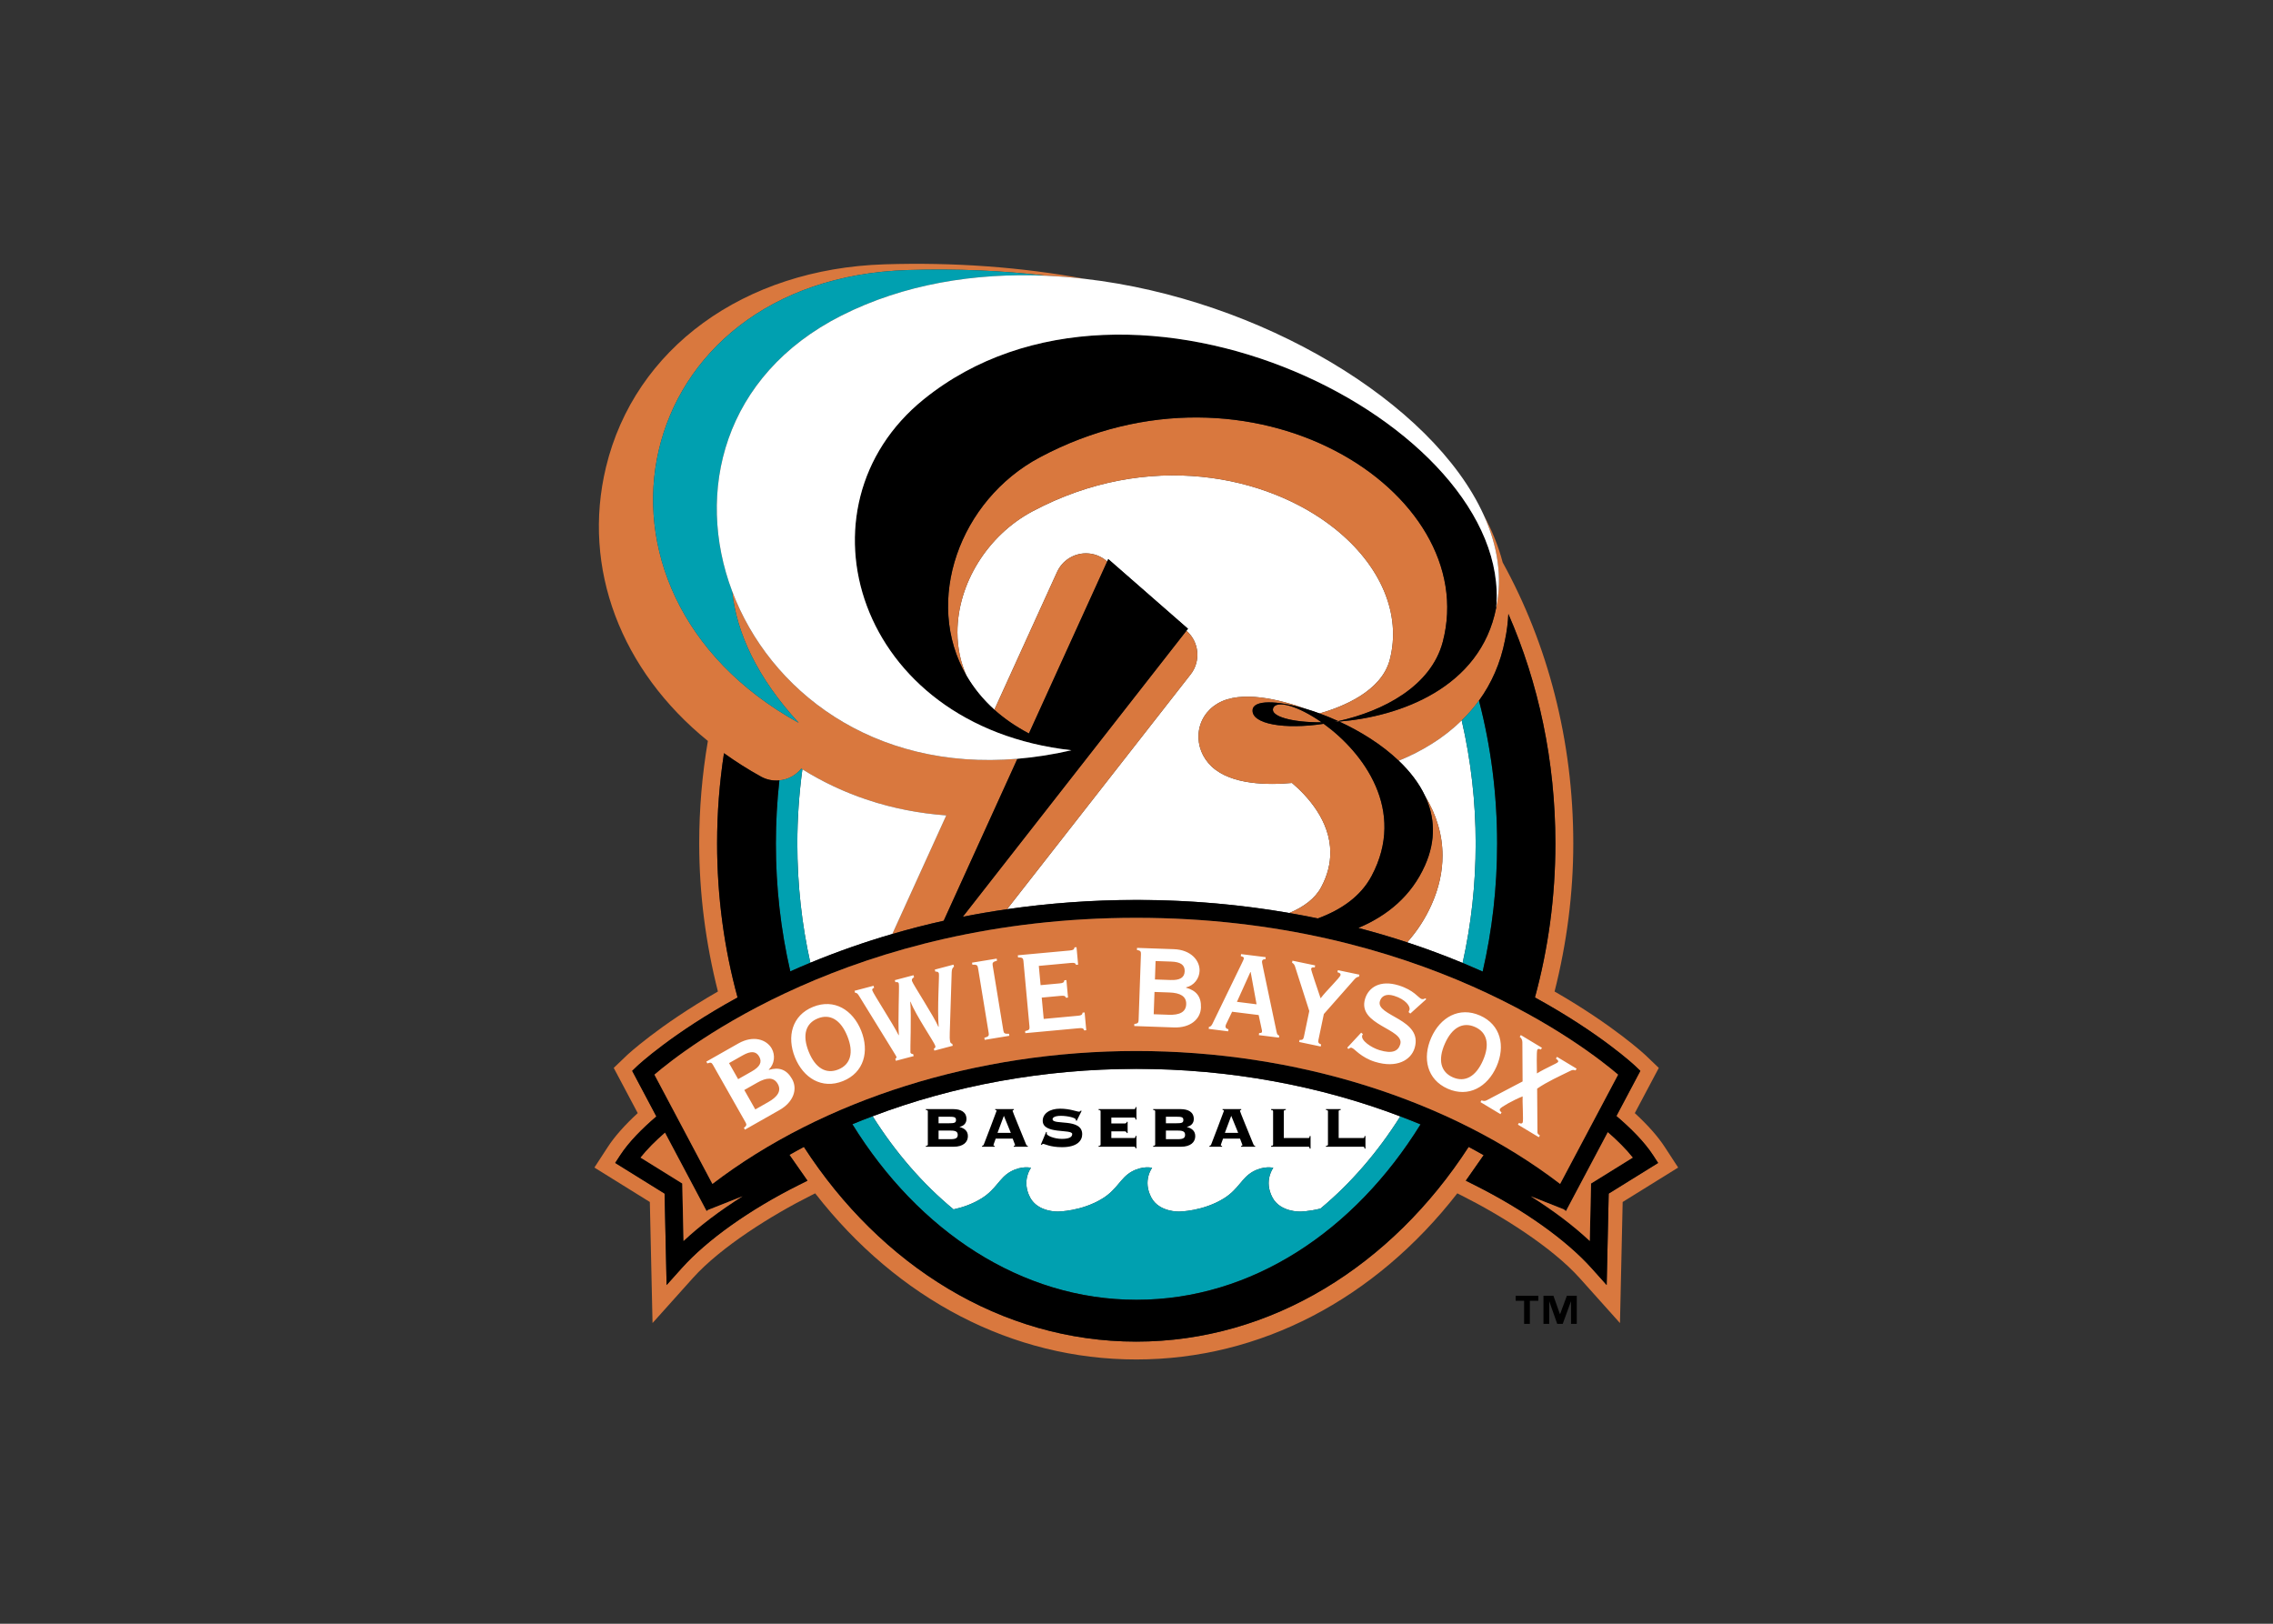 <svg clip-rule="evenodd" fill-rule="evenodd" stroke-linejoin="round" stroke-miterlimit="2" viewBox="0 0 560 400" xmlns="http://www.w3.org/2000/svg"><rect x="0" y="0" width="560" height="400" fill="#333333" stroke="none"/><g transform="matrix(.849 0 0 .849 117.583 37.608)"><path d="m344.628 288.56c-2.012-3.097-4.96-6.416-8.72-9.878 2.024-3.821 6.96-13.116 6.96-13.116l-3.774-3.615c-.101-.101-9.183-8.627-26.47-18.558 3.538-13.966 5.428-28.385 5.428-42.969 0-30.046-7.537-58.048-20.486-81.522-1.224-4.69-3.093-9.307-5.526-13.815 4.062 8.93 5.506 18.063 3.639 26.963-4.521 23.307-28.121 31.618-45.542 33.019 6.134 2.827 12.334 6.662 17.266 11.362 6.762-2.753 13.075-6.6 18.275-11.689 1.828-1.772 3.502-3.695 5.005-5.75 3.589-4.952 6.242-10.799 7.567-17.637.517-2.479.837-4.995.957-7.524 8.719 19.931 13.651 42.578 13.651 66.595 0 15.6-2.089 30.62-5.936 44.697 19.003 10.4 28.954 19.73 29.175 19.945l1.414 1.357-6.948 13.098c4.177 3.553 8.123 7.493 10.66 11.396l1.447 2.224-14.339 8.892-.589 26.532-4.382-4.891c-7.343-8.195-19.67-16.957-33.809-24.044l-2.689-1.345 5.18-7.404c-1.448-.805-2.882-1.627-4.358-2.399-22.239 34.351-57.167 56.498-96.45 56.498-39.288 0-74.218-22.141-96.455-56.494-1.424.744-2.803 1.534-4.194 2.31l5.236 7.489-2.686 1.345c-14.142 7.083-26.465 15.849-33.809 24.044l-4.381 4.891-.587-26.532-14.335-8.892 1.447-2.224c2.506-3.851 6.386-7.746 10.505-11.265l-7.019-13.229 1.414-1.357c.22-.213 10.168-9.541 29.167-19.941-3.849-14.079-5.94-29.097-5.94-44.701 0-8.944.69-17.69 1.996-26.181 3.451 2.481 7.045 4.757 10.765 6.815 1.618.885 3.467 1.26 5.303 1.075 2.493-.22 4.791-1.452 6.354-3.406.108.067.219.131.328.198 11.596 7.238 25.591 12.196 41.765 13.374l-15.658 34.402c4.925-1.44 9.896-2.72 14.904-3.837l21.389-46.996c-42.047 3.565-71.951-19.897-82.774-48.606 1.266 12.105 7.299 25.114 19.322 38.182-69.403-38.33-49.476-128.826 31.667-131.387 14.09-.446 27.498.167 40.149 1.649 3.764.169 7.52.473 11.261.908-18.597-3.428-38.066-4.851-58.172-4.216-40.806 1.29-72.536 24.387-80.839 58.843-7.081 29.371 4.375 59.043 29.567 79.457-1.677 9.819-2.517 19.764-2.513 29.726 0 14.59 1.884 29.007 5.426 42.973-17.281 9.927-26.363 18.453-26.457 18.546l-3.777 3.623 6.964 13.116c-3.762 3.464-6.708 6.781-8.722 9.878l-3.851 5.92 16.09 9.993.78 35.123 11.686-13.035c8.16-9.102 23.073-18.36 34.307-23.99l1.208-.605c23.964 30.775 57.259 48.2 93.169 48.2s69.204-17.425 93.164-48.204l1.208.609c11.246 5.634 26.161 14.891 34.313 23.99l11.684 13.043.78-35.131c3.285-2.041 16.104-9.993 16.104-9.993z" fill="#d9783e"/><path d="m275.046 186.667c3.325 5.464 5.057 11.3 5.057 17.302 0 4.658-1.032 9.404-3.155 14.156-1.778 4.015-4.175 7.727-7.102 11.001 5.438 1.79 10.807 3.783 16.096 5.976 2.526-11.368 3.795-22.978 3.785-34.623.008-12.027-1.351-24.017-4.049-35.737-5.2 5.089-11.513 8.936-18.275 11.689 3.214 3.062 5.887 6.486 7.643 10.236zm-178.394 48.385c7.776-3.215 15.722-6.003 23.802-8.351 4.887-10.741 11.467-25.202 15.658-34.402-16.174-1.178-30.169-6.136-41.765-13.374-.971 7.144-1.461 14.345-1.466 21.554 0 11.989 1.323 23.584 3.771 34.573zm168.14-87.902c3.476-13.188-2.577-27.48-16.165-38.233-19.34-15.305-53.913-22.731-87.535-4.826-13.019 6.938-21.751 21.013-21.751 35.055v.108c.014 4.467.913 8.658 2.619 12.483 2.163 3.704 4.896 7.044 8.099 9.896l18.195-39.975c1.492-3.282 4.779-5.399 8.384-5.399 2.23 0 4.385.81 6.063 2.278l.094.081.315-.696 23.133 20.217-.45.577.04.032c3.663 3.202 4.193 8.78 1.2 12.616l-53.296 68.151c12.419-1.793 24.951-2.691 37.499-2.686 16.091 0 30.889 1.438 44.412 3.786 4.255-1.778 7.505-4.224 9.261-7.514 1.879-3.517 2.639-6.87 2.639-9.993 0-9.204-6.607-16.382-11.119-20.229-6.959.643-17.599.578-23.291-4.741-2.716-2.544-4.111-6.063-3.814-9.653.306-3.622 2.322-6.783 5.546-8.671 6.793-3.98 18.072-1.139 25.714 1.612 1.252.375 2.533.804 3.847 1.284 6.44-1.819 17.929-6.307 20.361-15.56zm-126.575 159.468c2.408-.524 5.38-1.472 8.174-3.22 4.208-2.643 5.1-5.882 8.297-7.696 3.319-1.883 6.005-1.147 6.005-1.147s-2.857 3.705-.252 8.627c2.286 4.257 8.035 4.065 8.035 4.065s6.97-.036 13.061-3.847c4.204-2.643 5.105-5.882 8.297-7.696 3.323-1.883 6.009-1.147 6.009-1.147s-2.859 3.705-.232 8.627c2.264 4.257 8.037 4.065 8.037 4.065s6.96-.036 13.059-3.847c4.204-2.643 5.103-5.882 8.293-7.696 3.333-1.883 6.005-1.147 6.005-1.147s-2.859 3.705-.24 8.627c2.272 4.257 8.021 4.065 8.021 4.065s2.546-.016 5.907-.869c8.781-7.301 16.596-16.348 23.161-26.744-23.455-8.932-49.723-13.787-76.614-13.787-26.845 0-53.073 4.839-76.504 13.745 6.641 10.521 14.567 19.671 23.481 27.022z" fill="#fff"/><path d="m90.839 237.554c1.879-.841 3.819-1.679 5.813-2.504-2.517-11.352-3.782-22.945-3.771-34.573 0-7.35.519-14.544 1.466-21.554-.109-.067-.22-.131-.328-.198-1.563 1.955-3.861 3.186-6.354 3.406-.672 6.093-1.009 12.217-1.01 18.346 0 12.866 1.464 25.306 4.184 37.077zm177.011 42.078c-6.565 10.396-14.38 19.445-23.161 26.744-3.359.853-5.907.869-5.907.869s-5.749.194-8.021-4.065c-2.619-4.92.24-8.627.24-8.627s-2.674-.736-6.005 1.147c-3.188 1.814-4.089 5.053-8.293 7.696-6.099 3.813-13.059 3.847-13.059 3.847s-5.773.194-8.037-4.065c-2.627-4.92.232-8.626.232-8.626s-2.686-.737-6.009 1.146c-3.192 1.814-4.091 5.053-8.297 7.696-6.089 3.813-13.061 3.847-13.061 3.847s-5.749.194-8.035-4.065c-2.603-4.92.252-8.626.252-8.626s-2.686-.737-6.005 1.146c-3.197 1.814-4.089 5.053-8.297 7.696-2.792 1.748-5.764 2.696-8.174 3.22-8.914-7.351-16.84-16.499-23.483-27.028-1.976.748-3.946 1.508-5.88 2.318 19.171 30.991 49.004 50.944 82.456 50.944 33.428 0 63.245-19.933 82.418-50.897-1.945-.805-3.903-1.577-5.874-2.317zm18.092-44.53c1.996.829 3.932 1.662 5.813 2.507 2.802-12.177 4.21-24.634 4.196-37.13 0-14.487-1.853-28.434-5.266-41.489-1.503 2.055-3.177 3.978-5.005 5.75 2.698 11.72 4.057 23.71 4.049 35.737 0 12.007-1.329 23.619-3.787 34.625z" fill="#00a0b0"/><g fill="#d9783e"><path d="m280.176 141.942c11.482-43.634-55.51-86.256-116.939-53.53-23.314 12.424-33.8 41.806-21.277 63.329-1.706-3.827-2.603-8.016-2.619-12.484v-.107c0-14.042 8.73-28.119 21.751-35.055 33.622-17.905 68.195-10.479 87.535 4.825 13.59 10.754 19.641 25.044 16.165 38.234-2.434 9.251-13.923 13.739-20.359 15.564 1.776.649 3.589 1.391 5.414 2.222 13.017-2.875 26.935-10.104 30.329-22.998z"/><path d="m205.831 138.75-.04-.032-64.896 82.996c4.15-.826 8.432-1.558 12.842-2.197l53.296-68.151c2.993-3.836 2.461-9.415-1.202-12.616zm9.041 21.067c-3.224 1.889-5.24 5.05-5.546 8.672-.297 3.589 1.097 7.109 3.814 9.653 5.692 5.319 16.332 5.384 23.291 4.741 4.51 3.847 11.119 11.025 11.119 20.229 0 3.123-.76 6.476-2.639 9.993-1.756 3.29-5.006 5.736-9.261 7.514 2.817.484 5.579 1.011 8.281 1.573 6.904-2.546 12.469-6.468 15.582-12.303 10.16-19.06-2.353-35.813-13.892-44.169-11.358 1.73-20.978.083-20.633-4.02.244-2.938 7.013-2.853 15.6-.268-7.644-2.755-18.923-5.596-25.716-1.615z"/><path d="m230.942 161.242c-.768 2.295 5.333 4.091 14.082 4.049-6.864-4.811-13.235-6.596-14.082-4.049zm-56.248-44.769c-2.844.614-5.236 2.54-6.44 5.189l-18.195 39.975c2.853 2.551 6.184 4.868 10.027 6.886l22.707-49.903-.094-.081c-2.189-1.916-5.162-2.683-8.005-2.066zm73.998 48.699c.477-.03.957-.063 1.447-.103l-.29-.131c-.389.085-.77.157-1.157.234zm31.411 38.799c0-6.002-1.732-11.838-5.057-17.302 2.789 5.956 3.277 12.731-.032 20.155-3.928 8.807-10.85 14.546-19.34 18.128 4.94 1.293 9.664 2.692 14.172 4.176 2.927-3.274 5.324-6.986 7.102-11.001 2.123-4.752 3.155-9.5 3.155-14.156z"/></g><path d="m105.707 47.26c18.017-9.102 38.588-12.463 59.4-11.55-12.651-1.482-26.059-2.095-40.149-1.649-81.143 2.561-101.072 93.055-31.667 131.387-12.023-13.068-18.056-26.077-19.322-38.182-10.83-28.722-2.573-62.67 31.738-80.006z" fill="#00a0b0"/><path d="m129.553 71.57c-38.543 31.156-19.725 94.805 42.869 101.824-5.16 1.199-10.4 2.027-15.679 2.478l-21.383 46.994c-5.009 1.116-9.979 2.396-14.904 3.837-8.08 2.348-16.026 5.136-23.802 8.351-1.994.825-3.934 1.663-5.813 2.504-2.794-12.161-4.198-24.599-4.184-37.077 0-6.224.349-12.346 1.01-18.346-1.836.185-3.685-.19-5.303-1.075-3.721-2.056-7.315-4.332-10.765-6.815-1.332 8.663-1.999 17.416-1.996 26.181 0 15.604 2.089 30.624 5.94 44.701-18.999 10.4-28.945 19.726-29.167 19.941l-1.414 1.357 7.019 13.229c-4.119 3.517-7.999 7.412-10.505 11.265l-1.447 2.224 14.335 8.892.587 26.532 4.381-4.891c7.344-8.195 19.667-16.961 33.809-24.044l2.686-1.345-5.236-7.489c1.391-.776 2.77-1.566 4.194-2.31 22.237 34.351 57.167 56.494 96.455 56.494 39.281 0 74.211-22.145 96.45-56.498 1.476.772 2.91 1.594 4.358 2.399l-5.18 7.404 2.688 1.345c14.14 7.087 26.467 15.849 33.809 24.044l4.383 4.891.589-26.532c1.976-1.228 14.339-8.892 14.339-8.892l-1.447-2.224c-2.537-3.903-6.483-7.843-10.66-11.396l6.948-13.098-1.414-1.357c-.221-.213-10.172-9.545-29.175-19.945 3.847-14.079 5.936-29.097 5.936-44.697 0-24.017-4.932-46.664-13.651-66.595-.122 2.529-.442 5.045-.957 7.524-1.325 6.838-3.98 12.685-7.567 17.637 3.415 13.055 5.266 27 5.266 41.489 0 12.884-1.468 25.341-4.196 37.13-7.154-3.2-14.466-6.031-21.909-8.483-4.68-1.539-9.406-2.932-14.172-4.176 8.49-3.582 15.412-9.319 19.34-18.128 3.309-7.424 2.821-14.197.032-20.155-1.756-3.752-4.429-7.176-7.643-10.238-4.932-4.698-11.132-8.533-17.266-11.362-.488.04-.968.075-1.447.103.387-.079.768-.149 1.155-.236-1.775-.81-3.582-1.551-5.414-2.222-1.269-.466-2.552-.894-3.847-1.284-8.587-2.585-15.356-2.67-15.6.268-.345 4.103 9.277 5.748 20.633 4.02 11.539 8.354 24.052 25.107 13.892 44.169-3.111 5.835-8.676 9.757-15.582 12.303-17.335-3.583-34.991-5.379-52.693-5.359-13.391 0-25.877 1.008-37.499 2.686-4.41.639-8.692 1.371-12.842 2.197l64.896-82.996.45-.577-23.133-20.217-.315.696-22.711 49.903c-3.843-2.018-7.174-4.335-10.027-6.886-3.202-2.853-5.935-6.193-8.099-9.896-12.523-21.523-2.037-50.905 21.277-63.329 61.43-32.724 128.421 9.898 116.939 53.53-3.394 12.894-17.314 20.123-30.329 22.994l.29.131c17.421-1.403 41.021-9.713 45.542-33.019 4.948-53.433-105.675-109.345-166.124-60.478zm101.389 89.672c.849-2.547 7.22-.762 14.082 4.049-8.751.042-14.85-1.754-14.082-4.049zm-39.706 60.777c82.631 0 131.032 37.972 139.817 45.505-1.589 3-14.504 27.337-16.822 31.702-32.089-24.524-76.688-38.567-122.997-38.567-46.304 0-90.9 14.043-122.998 38.567l-16.823-31.702c8.79-7.533 57.189-45.505 139.823-45.505zm131.6 93.767c-4.72-4.428-10.537-8.819-17.132-12.977l9.591 3.793.631.508.113-.212.041.016.127-.334 11.863-22.355c2.724 2.371 5.269 4.878 7.241 7.37l-12.106 7.514zm-263.348-16.677-12.106-7.514c1.936-2.444 4.426-4.906 7.093-7.233l12.072 22.746.415-.329 10.017-3.964c-6.591 4.158-12.406 8.545-17.126 12.973zm131.822 33.743c-33.452 0-63.285-19.953-82.456-50.944 1.946-.806 3.907-1.579 5.88-2.318 23.429-8.904 49.657-13.745 76.504-13.745 26.889 0 53.157 4.855 76.614 13.787 1.976.748 3.944 1.512 5.878 2.321-19.175 30.966-48.992 50.899-82.42 50.899z"/><path d="m105.707 47.26c-34.311 17.336-42.568 51.284-31.738 80.004 10.825 28.709 40.727 52.171 82.774 48.606 5.279-.449 10.519-1.278 15.679-2.478-62.596-7.019-81.412-70.667-42.869-101.824 60.451-48.865 171.072 7.045 166.128 60.48 1.867-8.9.423-18.033-3.639-26.963-14.856-32.654-64.727-62.578-115.674-68.471-3.741-.435-7.497-.739-11.261-.908-20.812-.909-41.385 2.452-59.4 11.554z" fill="#fff"/><path d="m66.964 306.777-.415.329-12.072-22.746c-2.667 2.329-5.159 4.789-7.093 7.233l12.106 7.514.369 16.677c4.72-4.428 10.535-8.815 17.126-12.973zm261.107-22.552-11.862 22.355-.127.334-.041-.016-.113.212-.631-.508-9.591-3.793c6.595 4.158 12.412 8.549 17.132 12.977l.373-16.677 12.106-7.514c-1.976-2.492-4.522-4.999-7.246-7.37z" fill="#d9783e"/><path d="m51.417 267.524 16.823 31.702c32.096-24.524 76.692-38.567 122.998-38.567s90.908 14.043 122.997 38.567c5.61-10.567 11.217-21.134 16.822-31.702-8.785-7.533-57.186-45.505-139.817-45.505-82.638 0-131.037 37.972-139.823 45.505z" fill="#d9783e"/><path d="m77.37 282.961c.799-.601.857-.934.498-1.569l-9.495-16.741c-.362-.643-.681-.76-1.604-.383l-.301-.524 9.309-5.281c4.353-2.468 8.192-1.123 9.664 1.468 1.083 1.915.853 4.476-.841 6.131l.041.073c2.933-.869 5.135-.131 6.71 2.647 1.659 2.926.464 6.68-3.666 9.021l-10.021 5.684zm-1.665-14.132 3.941-2.236c2.366-1.345 3.089-2.692 2.172-4.309-.915-1.611-2.446-1.686-4.813-.345l-3.94 2.232zm4.98 8.785 3.792-2.154c2.662-1.508 3.87-3.236 2.72-5.262-1.151-2.025-3.248-1.879-5.915-.369l-3.789 2.151zm16.769-29.763c6.124-2.472 11.529.89 13.945 6.894 2.417 6.005.853 12.172-5.269 14.64-6.123 2.464-11.525-.895-13.944-6.899-2.416-6.003-.855-12.171 5.268-14.635zm7.323 18.169c3.561-1.438 4.537-4.903 2.618-9.664-1.916-4.762-5.027-6.579-8.584-5.143-3.561 1.435-4.542 4.899-2.623 9.66 1.922 4.764 5.025 6.581 8.589 5.147zm16.691-2.516-.159-.585c.21-.054.395-.369.337-.577-.031-.127-.404-.699-1.359-2.274l-9.445-15.318c-.481-.806-.756-1.004-1.199-.976l-.152-.586 5.507-1.452.155.585c-.476.213-.613.383-.514.76.246.919 6.15 9.936 7.626 12.985l.082-.024c-.328-4.106.19-14.155-.018-14.945-.111-.422-.395-.476-1-.407l-.155-.585 5.424-1.434.155.585c-.456.302-.756.508-.605 1.097.234.875 6.513 10.466 7.66 13.287l.087-.024c-.436-5.196.221-14.876.066-15.457-.121-.46-.458-.55-1.034-.536l-.154-.585 5.422-1.434.153.589c-.383.236-.659.708-.675 1.65l-.556 17.511c-.049.992-.035 2.057.131 2.686.068.252.308.5.586.516l.152.585-5.338 1.411-.157-.585c.438-.203.52-.403.412-.822-.265-1-5.626-8.781-7.174-12.786l-.083.02c.377 3.96-.05 14.342.05 14.717.067.248.392.476.791.456l.155.589zm25.78-6.079-.098-.597c1.215-.329 1.387-.619 1.268-1.345l-3.115-18.991c-.115-.724-.373-.942-1.627-.869l-.099-.597 7.155-1.174.097.597c-1.212.329-1.381.619-1.266 1.345l3.113 18.991c.119.724.373.946 1.631.871l.095.593zm17.129-6.073 9.881-.914c.992-.09 1.323-.252 1.39-.907l.603-.057.475 5.158-.602.057c-.19-.634-.543-.732-1.537-.642l-15.553 1.438-.055-.605c1.151-.236 1.337-.512 1.272-1.244l-1.764-19.165c-.072-.728-.308-.969-1.569-.976l-.052-.61 15.039-1.382c.988-.094 1.321-.252 1.39-.911l.601-.05.469 5.065-.603.058c-.181-.546-.534-.643-1.522-.554l-9.285.858.518 5.586 5.497-.507c.986-.09 1.32-.248 1.389-.911l.603-.054.468 5.073-.601.058c-.184-.55-.539-.647-1.527-.554l-5.504.508zm26.29 1.466c.998-.093 1.22-.349 1.246-1.077l.68-19.238c.028-.729-.176-.996-1.164-1.159l.02-.605 10.693.375c5.006.178 7.571 3.333 7.464 6.309-.069 2.2-1.611 4.261-3.926 4.781v.089c2.948.798 4.448 2.574 4.329 5.77-.117 3.363-3.103 5.932-7.843 5.761l-11.517-.406zm5.629-2.825 4.362.155c3.058.109 4.984-.728 5.069-3.061.082-2.325-1.785-3.298-4.846-3.407l-4.355-.154zm.359-10.09 4.525.159c2.716.097 4.038-.679 4.107-2.534.065-1.853-1.2-2.716-3.918-2.813l-4.53-.159zm15.602 14.34.069-.597c.558.032.857-.589 1.034-.915l8.521-17.554c.357-.736.524-1.061.569-1.407.032-.256-.117-.45-.879-.631l.078-.597 7.146.887-.069.601c-.647-.039-.943.187-.992.613-.032.26.049.619.297 1.822l3.911 18.576c.162.801.305.996.772 1.138l-.074.602-5.829-.725.074-.597c.569-.02.793-.073.833-.375.027-.254-.003-.51-.085-.752l-.879-4.107-7.704-.96-1.643 3.407c-.134.231-.225.484-.268.748-.045.387.121.797.845.93l-.081.601zm13.892-7.136-1.713-9.347-.085-.008-3.902 8.64zm18.613 12.249-6.253-1.31.121-.589c.833.042 1.093-.171 1.244-.887l1.573-7.517-4.135-12.9c-.131-.426-.383-.875-.871-1.113l.123-.589 6.591 1.379-.123.589c-.643-.089-.972.016-1.053.399-.07.337 1.724 5.472 2.751 8.555 1.717-2.29 5.611-5.968 5.774-6.728.089-.423-.097-.593-.883-.849l.127-.593 6.246 1.309-.123.593c-.447.036-.834.216-1.298.74l-8.9 10.087-1.573 7.517c-.147.716.011 1.016.783 1.313zm11.741-4.016.508.427c-.097.15-.178.264-.212.383-.446 1.448 2.619 3.517 4.964 4.243 3.801 1.171 5.472.284 6.073-1.654 1.391-4.538-12.567-5.542-10.192-13.253 1-3.26 4.325-5.53 9.726-3.867 2.182.671 3.662 1.577 4.68 2.387 1.012.813 1.549 1.426 1.956 1.557.456.135.764.004 1.105-.206l.28.268-4.631 4.174-.5-.427c.036-.123.179-.442.26-.69.29-.946-1.065-2.992-4.492-4.045-2.349-.725-3.654.138-4.085 1.541-1.349 4.367 12.68 5.166 10.059 13.664-1.041 3.382-5.081 5.932-11.509 3.948-1.984-.609-3.492-1.569-4.587-2.407-1.166-.898-1.619-1.492-2.236-1.682-.252-.073-.492.121-.883.365l-.329-.373zm34.484-4.976c6.041 2.663 7.408 8.875 4.797 14.799-2.607 5.92-8.118 9.106-14.163 6.444-6.038-2.663-7.401-8.875-4.794-14.795 2.609-5.928 8.123-9.108 14.16-6.448zm-7.9 17.928c3.513 1.549 6.676-.171 8.749-4.871 2.069-4.7 1.2-8.192-2.313-9.737-3.514-1.55-6.676.166-8.742 4.866-2.073 4.7-1.206 8.19 2.306 9.742zm8.033 7.197.313-.519c.322.142.865.325 1.447.019l10.465-5.495-.065-11.366c-.004-.659-.272-1.224-.768-1.57l.313-.52 6.135 3.693-.31.519c-.573-.297-.849-.259-1.023.036-.29.48-.131 5.411-.121 6.883 2.511-1.566 5.882-2.911 6.126-3.314.179-.297-.046-.589-.617-.976l.31-.52 5.696 3.427-.314.516c-.627-.221-.895-.187-1.537.135-3.022 1.499-6.732 3.146-9.603 5.15l.093 12.745c-.012.349.415.655.709.829l-.314.516-6.065-3.646.314-.512c.256.147.763.399 1.073-.117.244-.407-.127-6.571-.024-7.567-2.777 1.097-6.249 3.093-6.561 3.607-.22.373-.016.698.446 1.023l-.313.52z" fill="#fff"/><path d="m130.751 278.144c0-.19-.066-.333-.579-.375v-.248h7.906c2.244 0 3.882.829 3.882 2.887 0 1.244-.831 2.015-1.992 2.259v.046c1.391.373 2.409 1.119 2.409 2.659 0 1.662-1.248 3.073-4.196 3.073h-8.011v-.252c.515-.04.579-.187.579-.373v-9.676zm3.115 3.488h2.821c1.784 0 2.24-.123 2.24-.952 0-.834-.455-.953-2.24-.953h-2.821zm0 4.611h3.527c1.452 0 2.034-.334 2.034-1.248 0-.915-.582-1.244-2.034-1.244h-3.527zm16.586-.167c-.544 1.516-.663 1.782-.663 1.911 0 .121.081.206.369.206v.252h-3.674v-.252c.289-.066.416-.143.539-.476.187-.476 3.697-9.611 3.697-9.738 0-.143-.229-.186-.417-.208v-.248h5.418v.248c-.228.024-.373.065-.373.272 0 .17 2.552 6.374 3.841 9.529.207.5.334.623.58.623v.252h-4.089v-.252c.289-.02.394-.123.394-.248 0-.085-.623-1.601-.706-1.867h-4.916zm.518-1.663h3.86l-2.011-4.94zm14.118-.289.206.105c-.04.105-.04.248-.04.438 0 .558 2.224 1.492 4.381 1.492 2.077 0 3.014-.5 3.014-1.41 0-1.538-8.557.166-8.557-3.841 0-2.082 1.996-3.512 5.045-3.512 2.843 0 4.902.871 5.46.871.272 0 .414-.143.559-.313l.228.085-1.434 2.887-.248-.123v-.229c0-.519-2.367-1.101-4.319-1.101-1.806 0-2.428.5-2.428.976 0 1.845 8.594-.418 8.594 4.359 0 1.782-1.351 3.76-5.855 3.76-3.464 0-5.001-.956-5.477-.956-.169 0-.294.142-.415.271l-.252-.061zm23.645.333h-.248c-.064-.272-.207-.476-.623-.476h-3.859v1.93h6.66c.224 0 .31-.105.373-.623h.25v3.611h-.25c-.063-.353-.149-.454-.373-.454h-10.36v-.252c.516-.04.579-.187.579-.373v-9.676c0-.19-.063-.333-.579-.375v-.248h10.36c.224 0 .31-.101.373-.577h.25v3.611h-.25c-.063-.477-.149-.582-.373-.582h-6.66v1.72h3.857c.416 0 .559-.206.623-.476h.248v3.24zm7.993-6.313c0-.19-.065-.333-.581-.375v-.248h7.908c2.244 0 3.879.829 3.879 2.887 0 1.244-.826 2.015-1.988 2.259v.046c1.394.373 2.41 1.119 2.41 2.659 0 1.662-1.248 3.073-4.192 3.073h-8.017v-.252c.516-.04.581-.187.581-.373zm3.115 3.488h2.825c1.782 0 2.236-.123 2.236-.952 0-.834-.454-.953-2.236-.953h-2.825zm0 4.611h3.525c1.457 0 2.038-.334 2.038-1.248 0-.915-.581-1.244-2.038-1.244h-3.525zm16.588-.167c-.546 1.516-.667 1.782-.667 1.911 0 .121.086.206.375.206v.252h-3.674v-.252c.29-.066.407-.143.536-.476.186-.476 3.696-9.611 3.696-9.738 0-.143-.232-.186-.415-.208v-.248h5.416v.248c-.224.024-.369.065-.369.272 0 .17 2.546 6.374 3.837 9.529.207.5.334.623.582.623v.252h-4.091v-.252c.293-.02.395-.123.395-.248 0-.085-.623-1.601-.709-1.867h-4.912zm.52-1.663h3.863l-2.016-4.94zm17.104 1.496h7.138c.232 0 .317-.105.375-.581h.252v3.654h-.252c-.058-.438-.143-.537-.375-.537h-10.83v-.252c.515-.04.581-.187.581-.373v-9.676c0-.19-.066-.333-.581-.375v-.248h4.277v.248c-.52.042-.585.187-.585.375zm15.921 0h7.142c.233 0 .314-.105.373-.581h.256v3.654h-.256c-.057-.438-.138-.537-.373-.537h-10.838v-.252c.52-.04.585-.187.585-.373v-9.676c0-.19-.065-.333-.585-.375v-.248h4.281v.248c-.519.042-.585.187-.585.375zm57.94 47.217h-2.46v6.704h-1.666v-6.704h-2.457v-1.448h6.583zm11.152 6.704h-1.666v-6.488h-.04l-2.363 6.488h-1.609l-2.282-6.488h-.039v6.488h-1.667v-8.152h2.887l1.895 5.325h.039l1.976-5.325h2.867v8.152z"/></g></svg>